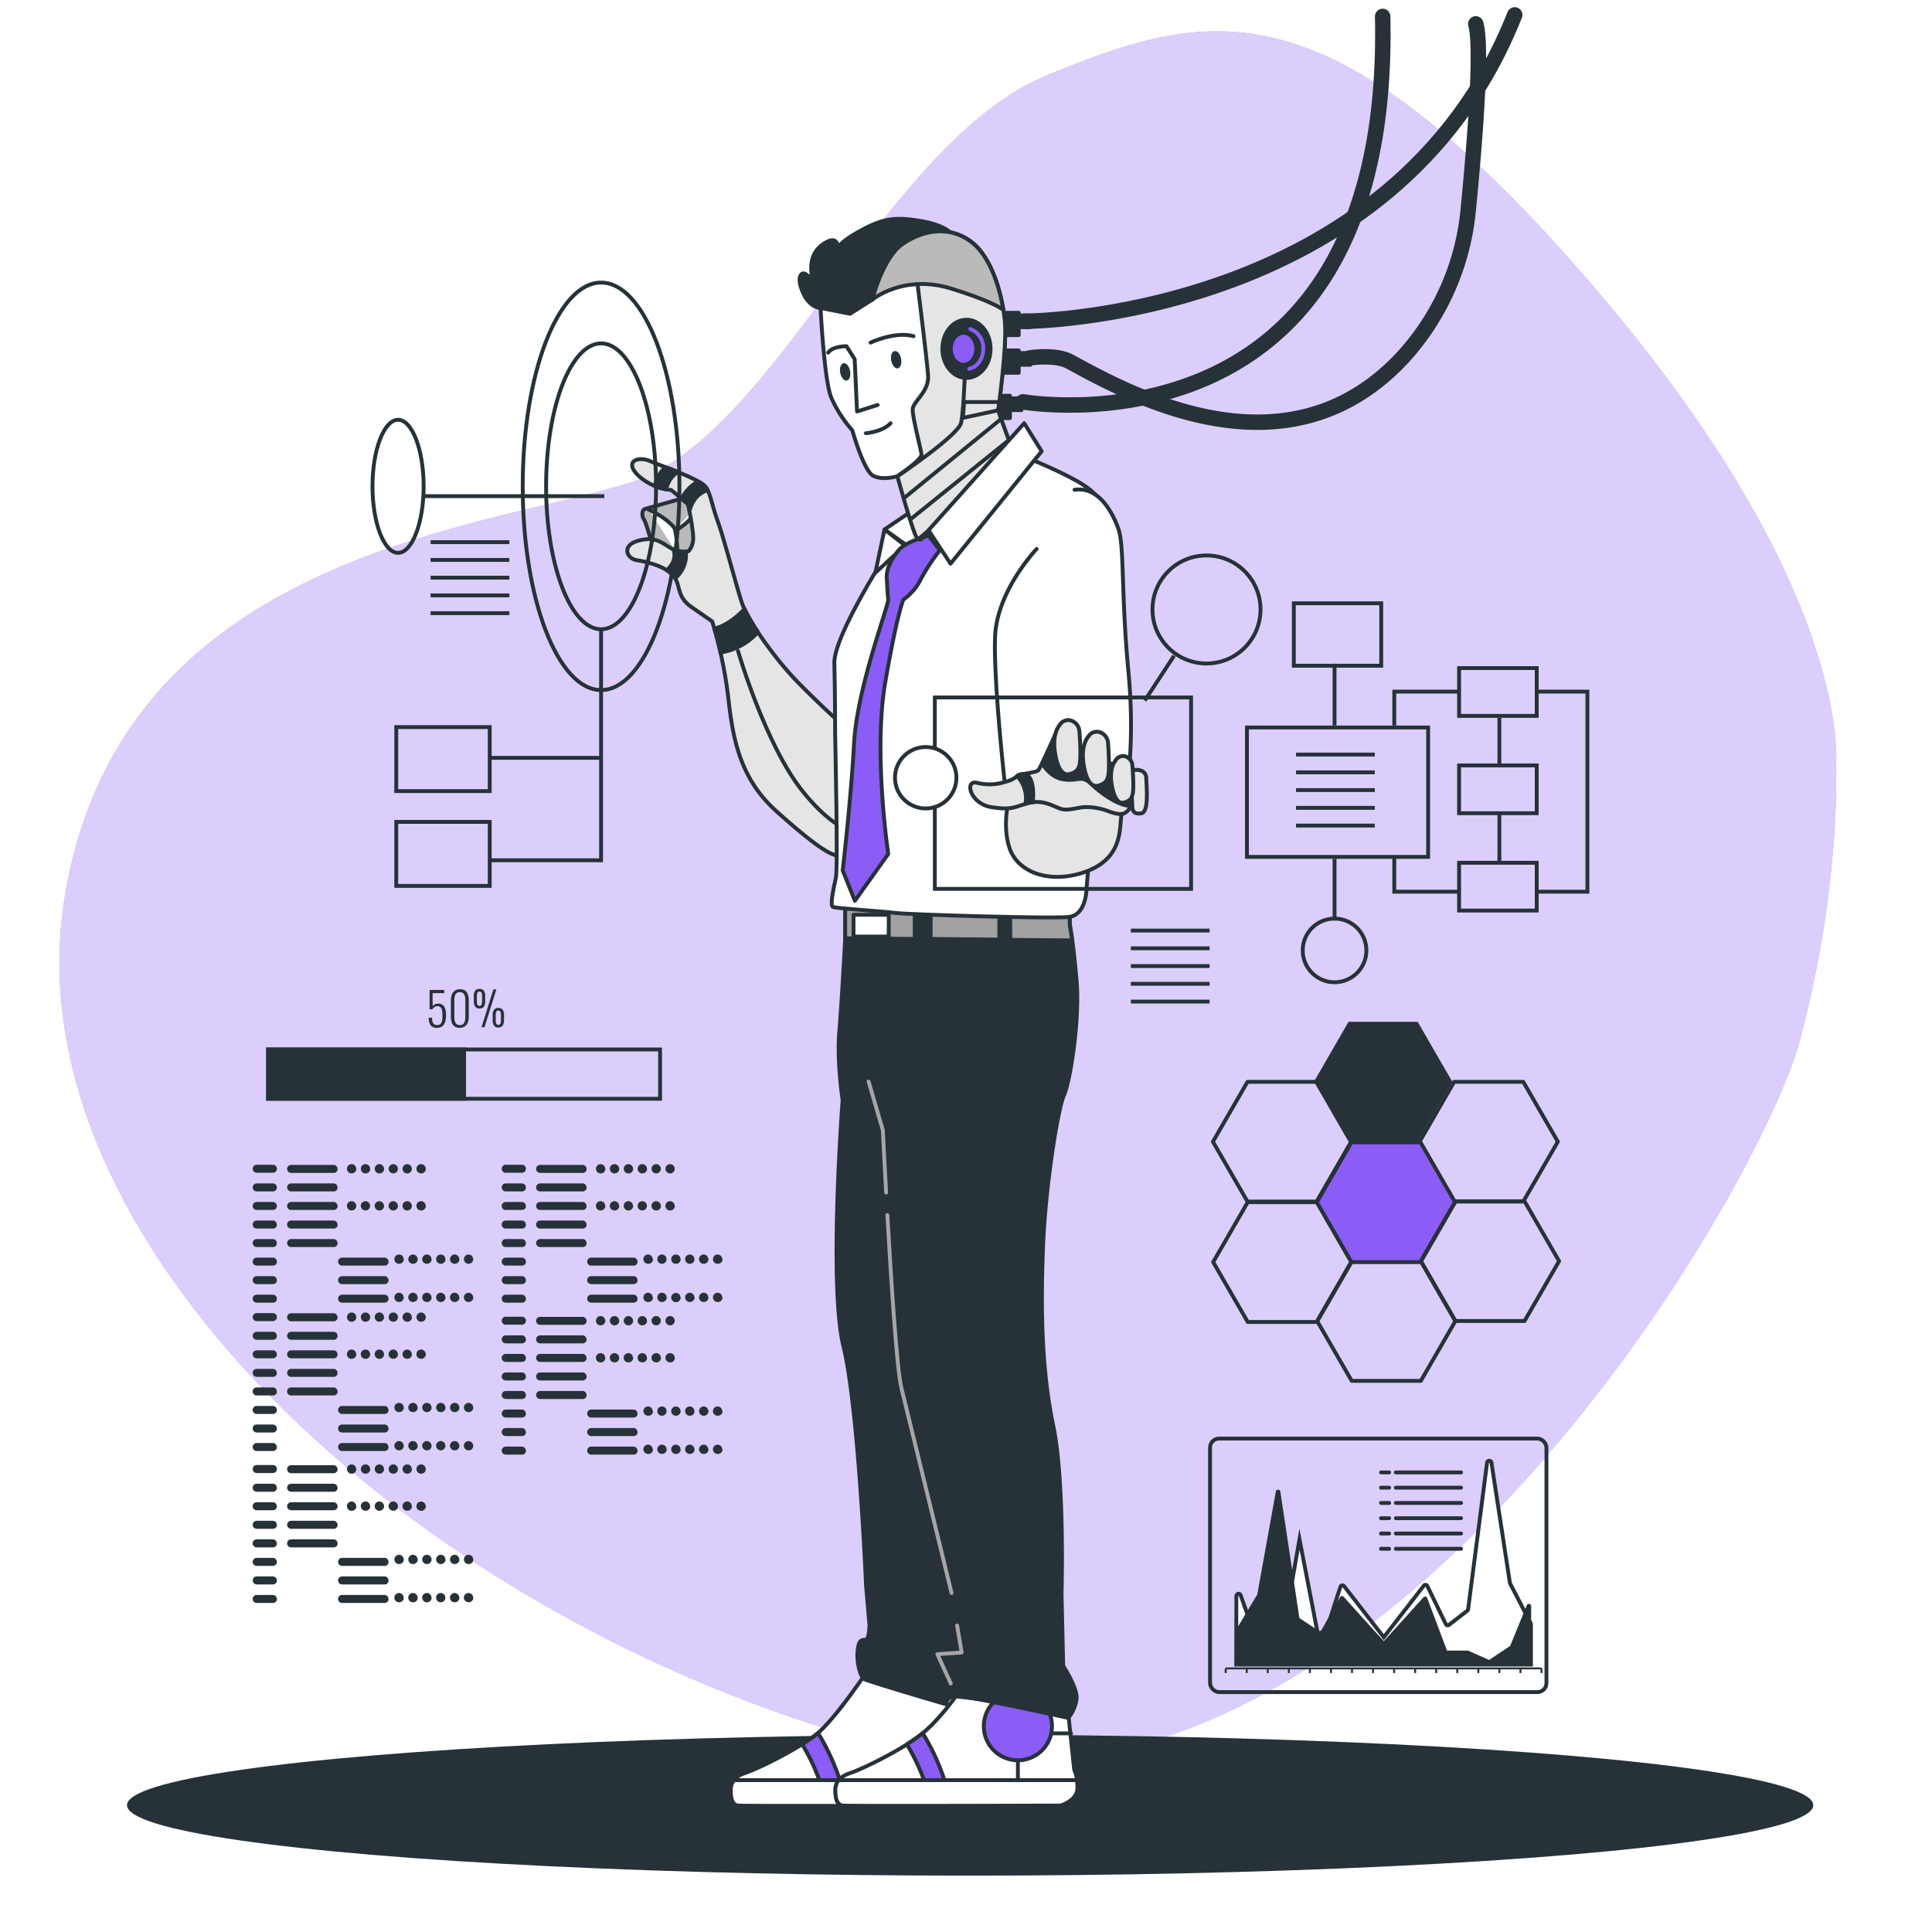 <svg class="animated" id="freepik_stories-cyborg" xmlns="http://www.w3.org/2000/svg" viewBox="0 0 500 500" version="1.1" xmlns:xlink="http://www.w3.org/1999/xlink" xmlns:svgjs="http://svgjs.com/svgjs"><style>svg#freepik_stories-cyborg:not(.animated) .animable {opacity: 0;}svg#freepik_stories-cyborg.animated #freepik--Character--inject-2 {animation: 3s Infinite  linear floating;animation-delay: 0s;}            @keyframes floating {                0% {                    opacity: 1;                    transform: translateY(0px);                }                50% {                    transform: translateY(-10px);                }                100% {                    opacity: 1;                    transform: translateY(0px);                }            }        </style><g id="freepik--background-simple--inject-2" style="transform-origin: 245.308px 232.209px 0px;" class="animable"><path d="M475.12,199s5.76-45.16-62.86-125S313,2.29,271.05,19.46,200.77,112.4,163.84,124.65,30.91,142.52,16.64,232.88,111.26,422,232.58,452.7,455.2,309.2,465.87,269,475.12,199,475.12,199Z" style="fill: #8B5CF6; transform-origin: 245.308px 232.209px 0px;" id="elsypczq1cgd" class="animable"></path><g id="el8xbagxbfc3"><path d="M475.12,199s5.76-45.16-62.86-125S313,2.29,271.05,19.46,200.77,112.4,163.84,124.65,30.91,142.52,16.64,232.88,111.26,422,232.58,452.7,455.2,309.2,465.87,269,475.12,199,475.12,199Z" style="fill: rgb(255, 255, 255); opacity: 0.7; transform-origin: 245.308px 232.209px 0px;" class="animable" id="elbjxc1vm8k"></path></g></g><g id="freepik--Floor--inject-2" style="transform-origin: 251.07px 467.18px 0px;" class="animable"><ellipse cx="251.07" cy="467.18" rx="218.2" ry="18.23" style="fill: rgb(38, 50, 56); transform-origin: 251.07px 467.18px 0px;" id="elqo292k96b4n" class="animable"></ellipse></g><g id="freepik--Character--inject-2" style="transform-origin: 277.166px 235.634px 0px;" class="animable animator-active"><path d="M265.12,83.15S360.73,83,392,3.86" style="fill: none; stroke: rgb(38, 50, 56); stroke-linecap: round; stroke-linejoin: round; stroke-width: 4px; transform-origin: 328.56px 43.505px 0px;" id="elibsm76oo7t9" class="animable"></path><path d="M266.57,92.62s6.55-1.06,10.34,1c16.08,8.77,56.73,31.16,86.56-1.6A65.77,65.77,0,0,0,380,54.1c1.55-15.83,3.71-41.7,1.93-47.91" style="fill: none; stroke: rgb(38, 50, 56); stroke-linecap: round; stroke-linejoin: round; stroke-width: 4px; transform-origin: 324.585px 57.727px 0px;" id="el4a79805wpj8" class="animable"></path><path d="M264.74,104s95.69,16.67,93.09-99.75" style="fill: none; stroke: rgb(38, 50, 56); stroke-linecap: round; stroke-linejoin: round; stroke-width: 4px; transform-origin: 311.311px 54.538px 0px;" id="elb06jijb24xu" class="animable"></path><g id="eltweboq1jyw"><rect x="258.78" y="80.95" width="4.87" height="5.79" style="fill: rgb(38, 50, 56); stroke: rgb(38, 50, 56); stroke-linecap: round; stroke-linejoin: round; transform-origin: 261.215px 83.845px 0px; transform: rotate(-7.82deg);" class="animable" id="elslp2jcu005"></rect></g><g id="el3t3l6pc1xux"><rect x="263.6" y="81.63" width="3.04" height="3.04" style="fill: rgb(38, 50, 56); stroke: rgb(38, 50, 56); stroke-linecap: round; stroke-linejoin: round; transform-origin: 265.12px 83.15px 0px; transform: rotate(-7.82deg);" class="animable" id="elmp1atgzb6e"></rect></g><g id="elpyn7quys6tk"><rect x="258.78" y="90.69" width="4.87" height="5.79" style="fill: rgb(38, 50, 56); stroke: rgb(38, 50, 56); stroke-linecap: round; stroke-linejoin: round; transform-origin: 261.215px 93.585px 0px; transform: rotate(-7.82deg);" class="animable" id="elty2tmhagf6l"></rect></g><g id="elkgt74mglg2"><rect x="263.6" y="91.37" width="3.04" height="3.04" style="fill: rgb(38, 50, 56); stroke: rgb(38, 50, 56); stroke-linecap: round; stroke-linejoin: round; transform-origin: 265.12px 92.89px 0px; transform: rotate(-7.81deg);" class="animable" id="eld6udg79ns5e"></rect></g><g id="el3gpoixmj352"><rect x="256.5" y="102.42" width="4.87" height="5.79" style="fill: rgb(38, 50, 56); stroke: rgb(38, 50, 56); stroke-linecap: round; stroke-linejoin: round; transform-origin: 258.935px 105.315px 0px; transform: rotate(-7.82deg);" class="animable" id="elfy082fnjlhg"></rect></g><g id="elyunxm2afldd"><rect x="261.32" y="103.1" width="3.04" height="3.04" style="fill: rgb(38, 50, 56); stroke: rgb(38, 50, 56); stroke-linecap: round; stroke-linejoin: round; transform-origin: 262.84px 104.62px 0px; transform: rotate(-7.81deg);" class="animable" id="elvlnpe8qni2a"></rect></g><path d="M176.4,129.05s-9.19,2.57-9.62,2.72-.88,1.45-.15,2.61,2.18,6.83,2.18,6.83a19.08,19.08,0,0,0,4.79,2.47c1.89.43,6.24.87,7.12-1.6s.72-9-.88-10.75S177.61,128.21,176.4,129.05Z" style="fill: rgb(186, 186, 186); stroke: rgb(38, 50, 56); stroke-linecap: round; stroke-linejoin: round; transform-origin: 173.747px 136.405px 0px;" id="elndxxubn5npa" class="animable"></path><path d="M167.94,131.91a23.66,23.66,0,0,1,4.79,2.91c1.6,1.45,1.89,1.74,2,2.47a31.17,31.17,0,0,1,.58,6.09" style="fill: rgb(255, 255, 255); stroke: rgb(38, 50, 56); stroke-linecap: round; stroke-linejoin: round; transform-origin: 171.625px 137.645px 0px;" id="el3awcmn23xpm" class="animable"></path><path d="M174.76,137.29s5.08-2.47,5.08-6" style="fill: rgb(255, 255, 255); stroke: rgb(38, 50, 56); stroke-linecap: round; stroke-linejoin: round; transform-origin: 177.3px 134.29px 0px;" id="elp0yetunx6e" class="animable"></path><path d="M218.76,188.25s-5.66-4.93-12.2-11.61S193.35,160.08,192,156s-4.65-16.7-6.24-21.06-1.89-7.4-3.2-9-7.55-3.92-8.13-4.21-3.63-1.31-6.39-2.47-6.53,0-3.05,3.63a14.49,14.49,0,0,0,8.72,3.92l4.35,3.63s1.6,7.55,1.31,9.44a5.17,5.17,0,0,1-1.16,2.76,6.49,6.49,0,0,1-4.5-.73c-2.33-1.3-3.93-3.19-8.43-2s-3.19,4.65-.43,5.08,7.4,1.6,9.44,4.07.58,5.23,4.79,8.13,5.23,3.63,5.23,3.63A111.86,111.86,0,0,1,188.41,180c1.16,10.16,2.62,21.05,12.49,29.91s14.37,11.76,16.26,11.47,3.34-1,3.34-4.64S218.76,188.25,218.76,188.25Z" style="fill: rgb(229, 229, 229); stroke: rgb(38, 50, 56); stroke-linecap: round; stroke-linejoin: round; transform-origin: 191.416px 170.113px 0px;" id="elp9jj21pu6mj" class="animable"></path><path d="M191,168.47s7,24.15,16.71,36.3c6.32,7.9,10.78,9.57,10.78,9.57" style="fill: none; stroke: rgb(38, 50, 56); stroke-linecap: round; stroke-linejoin: round; transform-origin: 204.745px 191.405px 0px;" id="elvjairoyb87o" class="animable"></path><path d="M184.9,162.68c.41,1.42,1,3.58,1.59,6.2a16.65,16.65,0,0,0,9.67-5.27,51.44,51.44,0,0,1-3.46-6C189.36,161.07,186.63,162.27,184.9,162.68Z" style="fill: rgb(38, 50, 56); stroke: rgb(38, 50, 56); stroke-linecap: round; stroke-linejoin: round; transform-origin: 190.53px 163.245px 0px;" id="elx3bkuq3rd5s" class="animable"></path><path d="M172.42,126.65a6.93,6.93,0,0,1,3-4.5c-.49-.2-.84-.34-1-.4-.28-.14-1.12-.44-2.21-.85a9.39,9.39,0,0,0-2.75,4.92A16.79,16.79,0,0,0,172.42,126.65Z" style="fill: rgb(38, 50, 56); stroke: rgb(38, 50, 56); stroke-linecap: round; stroke-linejoin: round; transform-origin: 172.44px 123.775px 0px;" id="eloe383znbxxr" class="animable"></path><path d="M174.26,142.17c.4,1,.81,3.06-1.68,5.39a7.53,7.53,0,0,1,1.75,1.49,4.47,4.47,0,0,1,.41.59,7.87,7.87,0,0,0,2.76-6.87A6.69,6.69,0,0,1,174.26,142.17Z" style="fill: rgb(38, 50, 56); stroke: rgb(38, 50, 56); stroke-linecap: round; stroke-linejoin: round; transform-origin: 175.063px 145.905px 0px;" id="elbcty3vqq8hh" class="animable"></path><path d="M182.6,126a7,7,0,0,0-1.9-1.38,10,10,0,0,0-4.3,4.47l1.7,1.41.27,1.32.17.05c.05-.19,1-4,4.61-5A4.33,4.33,0,0,0,182.6,126Z" style="fill: rgb(38, 50, 56); stroke: rgb(38, 50, 56); stroke-linecap: round; stroke-linejoin: round; transform-origin: 179.775px 128.245px 0px;" id="elheewb38lo9n" class="animable"></path><circle cx="236.34" cy="446.74" r="8.83" style="fill: rgb(255, 255, 255); stroke: rgb(38, 50, 56); stroke-linecap: round; stroke-linejoin: round; transform-origin: 236.34px 446.74px 0px;" id="elon1ncquje6" class="animable"></circle><path d="M223.82,433.4s-8,11.91-12.73,15.6-14.57,8.62-18.27,9.86-3.69,3.49-3.69,4.72.2,3.49,1.84,3.69,56.45,0,56.45,0,4.31-1.23,4.31-4.51a10.34,10.34,0,0,0-.82-4.73l-.2-19.09Z" style="fill: rgb(255, 255, 255); stroke: rgb(38, 50, 56); stroke-linecap: round; stroke-linejoin: round; transform-origin: 220.44px 450.379px 0px;" id="elinwh79ky4s" class="animable"></path><line x1="250.09" y1="448.59" x2="245.16" y2="448.59" style="fill: none; stroke: rgb(38, 50, 56); stroke-linecap: round; stroke-linejoin: round; transform-origin: 247.625px 448.59px 0px;" id="el5w7sezw1gf" class="animable"></line><line x1="236.34" y1="455.57" x2="236.34" y2="460.7" style="fill: rgb(255, 255, 255); stroke: rgb(38, 50, 56); stroke-linecap: round; stroke-linejoin: round; transform-origin: 236.34px 458.135px 0px;" id="el32edewvfobd" class="animable"></line><path d="M214,467.36h5.08a56.87,56.87,0,0,0-7.37-18.84l-.6.49a39.61,39.61,0,0,1-3.5,2.41A52.84,52.84,0,0,1,214,467.36Z" style="fill: #8B5CF6; stroke: rgb(38, 50, 56); stroke-linecap: round; stroke-linejoin: round; transform-origin: 213.345px 457.94px 0px;" id="elrwod1qajm5" class="animable"></path><path d="M251.73,462.76a17.21,17.21,0,0,0-.12-2.06H189.92a4.42,4.42,0,0,0-.79,2.88c0,1.23.2,3.49,1.84,3.69s56.45,0,56.45,0S251.73,466,251.73,462.76Z" style="fill: rgb(255, 255, 255); stroke: rgb(38, 50, 56); stroke-linecap: round; stroke-linejoin: round; transform-origin: 220.424px 464.029px 0px;" id="el1pc0rikhjfp" class="animable"></path><path d="M247.36,439s-4.45,6.36-9.18,10.05-14.57,8.62-18.26,9.86-3.7,3.49-3.7,4.72.21,3.49,1.85,3.69,56.45,0,56.45,0,4.31-1.23,4.31-4.51A10.34,10.34,0,0,0,278,458l-1.65-15.6Z" style="fill: rgb(255, 255, 255); stroke: rgb(38, 50, 56); stroke-linecap: round; stroke-linejoin: round; transform-origin: 247.537px 453.204px 0px;" id="elxgh1bu26hzk" class="animable"></path><circle cx="263.43" cy="446.74" r="8.83" style="fill: #8B5CF6; stroke: rgb(38, 50, 56); stroke-linecap: round; stroke-linejoin: round; transform-origin: 263.43px 446.74px 0px;" id="elff3r65qftn" class="animable"></circle><line x1="277.18" y1="448.59" x2="272.26" y2="448.59" style="fill: none; stroke: rgb(38, 50, 56); stroke-linecap: round; stroke-linejoin: round; transform-origin: 274.72px 448.59px 0px;" id="elp2acmq5gu1p" class="animable"></line><line x1="263.43" y1="455.57" x2="263.43" y2="460.7" style="fill: rgb(255, 255, 255); stroke: rgb(38, 50, 56); stroke-linecap: round; stroke-linejoin: round; transform-origin: 263.43px 458.135px 0px;" id="el4tr0qtdh8hv" class="animable"></line><path d="M241.08,467.36h5.08a57.31,57.31,0,0,0-7.37-18.84l-.61.49a39.35,39.35,0,0,1-3.49,2.41A53.1,53.1,0,0,1,241.08,467.36Z" style="fill: #8B5CF6; stroke: rgb(38, 50, 56); stroke-linecap: round; stroke-linejoin: round; transform-origin: 240.425px 457.94px 0px;" id="ela87w8gqehm9" class="animable"></path><path d="M278.83,462.76a15.19,15.19,0,0,0-.13-2.06H217a4.44,4.44,0,0,0-.8,2.88c0,1.23.21,3.49,1.85,3.69s56.45,0,56.45,0S278.83,466,278.83,462.76Z" style="fill: rgb(255, 255, 255); stroke: rgb(38, 50, 56); stroke-linecap: round; stroke-linejoin: round; transform-origin: 247.509px 464.029px 0px;" id="elqjazfdby51" class="animable"></path><path d="M218.72,234.14v9.11s-.87,16.06-1.52,23.87.87,17.57.87,17.57-3.69,47.95.22,63.79,5.85,62,5.85,62l.87,10s0,3.9-1.08,3.9-1.74.22-2,3,.66,6.51,1.74,7.16S245,441.12,245,441.12s-.43-2,2.39-2.17,29.07,5.64,29.07,5.64a9.47,9.47,0,0,0,2.17-5c.22-2.82-3.47-8.46-3.47-8.46l-.43-18.66s.86-29.07-2.17-43.61-3.26-30.37-2.61-46.43,3.91-35.8,5.43-39.05,4.12-19.31,3.25-29.51-1.74-14.53-1.74-14.53,0-.91,0-2.08S218.72,234.14,218.72,234.14Z" style="fill: rgb(38, 50, 56); stroke: rgb(38, 50, 56); stroke-linecap: round; stroke-linejoin: round; transform-origin: 247.649px 339.365px 0px;" id="elgbw762aez37" class="animable"></path><path d="M236.73,234.8c-10-.39-18-.66-18-.66v8.69l18,.17Z" style="fill: rgb(161, 161, 161); stroke: rgb(38, 50, 56); stroke-linecap: round; stroke-linejoin: round; transform-origin: 227.73px 238.57px 0px;" id="elm9x6qsjma6" class="animable"></path><path d="M261.46,243.23l16,.15c-.37-2.76-.63-4-.63-4s0-.91,0-2.08c0-.4-6.63-.88-15.4-1.35Z" style="fill: rgb(161, 161, 161); stroke: rgb(38, 50, 56); stroke-linecap: round; stroke-linejoin: round; transform-origin: 269.445px 239.665px 0px;" id="els4rltmri0o7" class="animable"></path><path d="M240.85,243l17.79.16v-7.43c-5.64-.28-11.91-.56-17.79-.8Z" style="fill: rgb(161, 161, 161); stroke: rgb(38, 50, 56); stroke-linecap: round; stroke-linejoin: round; transform-origin: 249.745px 239.045px 0px;" id="elwk8zqn1pai" class="animable"></path><rect x="220.89" y="236.74" width="9.11" height="5.64" style="fill: rgb(255, 255, 255); stroke: rgb(38, 50, 56); stroke-linecap: round; stroke-linejoin: round; transform-origin: 225.445px 239.56px 0px;" id="ela3cy8ztz499" class="animable"></rect><polyline points="247.7 420.68 248.88 427.67 242.59 428.1 246.06 435.69" style="fill: none; stroke: rgb(166, 166, 166); stroke-linecap: round; stroke-linejoin: round; transform-origin: 245.735px 428.185px 0px;" id="elakrwohmjo6t" class="animable"></polyline><path d="M229.65,314.45c1,17.48,2.45,39.79,3.61,44.66,2,8.24,13,53.15,13,53.15" style="fill: none; stroke: rgb(166, 166, 166); stroke-linecap: round; stroke-linejoin: round; transform-origin: 237.955px 363.355px 0px;" id="elhskpoz8bqxe" class="animable"></path><path d="M224.8,279.92l3.68,12.58s.33,6.82.85,16.13" style="fill: none; stroke: rgb(166, 166, 166); stroke-linecap: round; stroke-linejoin: round; transform-origin: 227.065px 294.275px 0px;" id="elwgzkemy676" class="animable"></path><path d="M230.47,141.75s-14.74,22.6-14.54,29.87.2,18.28.2,18.28.78,34.79.19,37.34-1.57,7.08-.78,7.47,13.56,1.18,16.31,1.57,41.27,1.58,45,1,4.32-5.7,4.32-7.08,6.48-65.84,6.48-82.35-2.75-19.26-7.07-22.21-14.54-7.07-14.54-7.07Z" style="fill: rgb(255, 255, 255); stroke: rgb(38, 50, 56); stroke-linecap: round; stroke-linejoin: round; transform-origin: 251.447px 178.003px 0px;" id="el7e189bnepwo" class="animable"></path><path d="M268.28,142.08S258,152.82,257.53,164.73,260.29,205,260.29,205s14.52-4.35,20-3.34a45.19,45.19,0,0,1,11,3.92s2.62-12.05.73-31.94-1-32.53-2.61-36.88-5.09-10.9-11.33-10" style="fill: rgb(255, 255, 255); stroke: rgb(38, 50, 56); stroke-linecap: round; stroke-linejoin: round; transform-origin: 275.094px 166.128px 0px;" id="el570p3fkjp6k" class="animable"></path><polygon points="235.31 132.7 228.9 137.03 236.37 142.34 237.6 139.5 235.31 132.7" style="fill: rgb(255, 255, 255); stroke: rgb(38, 50, 56); stroke-linecap: round; stroke-linejoin: round; transform-origin: 233.25px 137.52px 0px;" id="el0qkfg3hl59ze" class="animable"></polygon><polygon points="228.9 137.03 226.54 148.24 234.21 141.16 228.9 137.03" style="fill: rgb(255, 255, 255); stroke: rgb(38, 50, 56); stroke-linecap: round; stroke-linejoin: round; transform-origin: 230.375px 142.635px 0px;" id="el95xlnm5hmvk" class="animable"></polygon><path d="M240.3,138.61s-5.9,1.57-7.67,3.73-3.34,4.72-3.14,7.47.2,3.93.39,5.3-8.06,22.8-8.84,37.15-2.95,33-2.95,33l3.15,7.86L229.88,221s-3.93-26.13-.78-44.41,4.71-21.43,4.71-21.43a14.26,14.26,0,0,0,4.52-5.3,50.8,50.8,0,0,1,4.92-7.47Z" style="fill: #8B5CF6; stroke: rgb(38, 50, 56); stroke-linecap: round; stroke-linejoin: round; transform-origin: 230.67px 185.865px 0px;" id="el6o2i2n5pizx" class="animable"></path><path d="M212.36,79.69s-2.74.15-4.57-4-.3-5.48.77-4.72,1.82,1.37,1.82,1.37-2-5.78,2.44-9,4,1.22,4,1.22-.46-1.37,5.63-4.72,9.13-3.81,16.14-2.59,8.37,4,8.37,4-7-1.67-10.66,3.2-4.72,8.37-6.54,11A16.16,16.16,0,0,1,221,81.82C216.93,83,212.36,79.69,212.36,79.69Z" style="fill: rgb(38, 50, 56); stroke: rgb(38, 50, 56); stroke-linecap: round; stroke-linejoin: round; transform-origin: 226.949px 69.354px 0px;" id="eln21rrnr5kuc" class="animable"></path><path d="M212.36,79.69s.91,18.58,2.74,23.14a32.34,32.34,0,0,0,5.48,8.53s2.9,10.35,5.33,11.72,6.4.15,6.4.15,4.87,16.29,5.78,16.45,23.9-23.3,23.9-23.3-3.65-9.74-3.65-10.2,2.43-17.05,1.67-23.6-3.35-16.29-9-20.24-12.18-2.74-17.35.76-7.92,14.46-7.92,14.46L220,81.21Z" style="fill: rgb(255, 255, 255); stroke: rgb(38, 50, 56); stroke-linecap: round; stroke-linejoin: round; transform-origin: 237.175px 99.779px 0px;" id="el4bo3b7ownqb" class="animable"></path><path d="M260,82.58c-.76-6.54-3.35-16.29-9-20.24s-12.18-2.74-17.35.76-7.92,14.46-7.92,14.46,2.13-3.5,11.72-4.11c0,0,2.44,19.49,2.74,23.75s-4,6.7-4,8.83,2.14,10.2,2.29,11.57-6.24,5.63-6.24,5.63,4.37,16.12,5.29,16.27S262,116.38,262,116.38s-3.65-9.74-3.65-10.2S260.77,89.13,260,82.58Z" style="fill: rgb(229, 229, 229); stroke: rgb(38, 50, 56); stroke-linecap: round; stroke-linejoin: round; transform-origin: 243.865px 99.689px 0px;" id="eloci60ok8h2" class="animable"></path><path d="M251,62.34c-5.63-4-12.18-2.74-17.35.76s-7.92,14.46-7.92,14.46,8.07-6.7,20.4-2.89c9.13,2.82,12.42,4.72,13.51,5.51C258.61,73.85,256,65.83,251,62.34Z" style="fill: rgb(186, 186, 186); stroke: rgb(38, 50, 56); stroke-linecap: round; stroke-linejoin: round; transform-origin: 242.685px 70.019px 0px;" id="eldsvf0hf8s5i" class="animable"></path><path d="M232.31,123.23s15.83-10.65,16.44-13.85.91-11.57.91-11.57" style="fill: none; stroke: rgb(38, 50, 56); stroke-linecap: round; stroke-linejoin: round; transform-origin: 240.985px 110.52px 0px;" id="elodajwhajtu" class="animable"></path><line x1="261.39" y1="113.65" x2="235.8" y2="134.27" style="fill: none; stroke: rgb(38, 50, 56); stroke-linecap: round; stroke-linejoin: round; transform-origin: 248.595px 123.96px 0px;" id="eltjk3migbkjf" class="animable"></line><line x1="233.88" y1="128.97" x2="259.15" y2="108.37" style="fill: none; stroke: rgb(38, 50, 56); stroke-linecap: round; stroke-linejoin: round; transform-origin: 246.515px 118.67px 0px;" id="elytxggzwraki" class="animable"></line><polygon points="249.2 108.16 258.34 106.18 258.64 104.05 249.51 104.05 249.2 108.16" style="fill: none; stroke: rgb(38, 50, 56); stroke-linecap: round; stroke-linejoin: round; transform-origin: 253.92px 106.105px 0px;" id="el6xgno3qiz3v" class="animable"></polygon><path d="M256.36,90.27c0,4.16-2.79,7.54-6.24,7.54s-6.24-3.38-6.24-7.54,2.79-7.53,6.24-7.53S256.36,86.11,256.36,90.27Z" style="fill: rgb(38, 50, 56); stroke: rgb(38, 50, 56); stroke-linecap: round; stroke-linejoin: round; transform-origin: 250.12px 90.275px 0px;" id="el0ci183uez0eg" class="animable"></path><path d="M252.65,90.27c0,2.29-1.47,4.14-3.29,4.14s-3.29-1.85-3.29-4.14,1.47-4.14,3.29-4.14S252.65,88,252.65,90.27Z" style="fill: #8B5CF6; stroke: rgb(38, 50, 56); stroke-linecap: round; stroke-linejoin: round; transform-origin: 249.36px 90.27px 0px;" id="elomh49de3tfa" class="animable"></path><path d="M251.12,85.16a5.15,5.15,0,0,1,3.34,5.11c0,2.61-1.57,4.77-3.63,5.18" style="fill: none; stroke: #8B5CF6; stroke-linecap: round; stroke-linejoin: round; transform-origin: 252.649px 90.305px 0px;" id="elevbthu3z9y7" class="animable"></path><path d="M227.13,104.81l-5.33,1.68-.61-13.55-2.13-3.35s-3.65,0-4.72,1.67" style="fill: none; stroke: rgb(38, 50, 56); stroke-linecap: round; stroke-linejoin: round; transform-origin: 220.735px 98.04px 0px;" id="elckls54u4r3p" class="animable"></path><path d="M224.08,112.12s4.27-.31,6.4-2.59" style="fill: none; stroke: rgb(38, 50, 56); stroke-linecap: round; stroke-linejoin: round; transform-origin: 227.28px 110.825px 0px;" id="elxf1mms0s4i" class="animable"></path><path d="M233.2,92.85c.23,1.24-.15,2.35-.85,2.48s-1.46-.76-1.7-2,.15-2.35.85-2.48S233,91.61,233.2,92.85Z" style="fill: rgb(38, 50, 56); transform-origin: 231.923px 93.09px 0px;" id="elcxxvx32rfrm" class="animable"></path><path d="M220,96c.23,1.24-.15,2.36-.85,2.49s-1.46-.76-1.7-2,.15-2.35.85-2.49S219.79,94.81,220,96Z" style="fill: rgb(38, 50, 56); transform-origin: 218.723px 96.244px 0px;" id="el35l6j0pil9o" class="animable"></path><path d="M225.3,88.67s6.24-3,11.12-1.67" style="fill: none; stroke: rgb(38, 50, 56); stroke-linecap: round; stroke-linejoin: round; transform-origin: 230.86px 87.665px 0px;" id="eljjej87oshrq" class="animable"></path><polygon points="265.06 109.52 240.3 137.23 246 145.88 269.58 116.79 265.06 109.52" style="fill: rgb(255, 255, 255); stroke: rgb(38, 50, 56); stroke-linecap: round; stroke-linejoin: round; transform-origin: 254.94px 127.7px 0px;" id="elw8r22jim8bd" class="animable"></polygon><path d="M261.31,206.12s-2.18,7.26,0,13.5,10.45,9.15,19.31,6.1,9.15-9.44,9.44-13.36,1.31-3,.87-4.71S273.94,198.13,261.31,206.12Z" style="fill: rgb(229, 229, 229); stroke: rgb(38, 50, 56); stroke-linecap: round; stroke-linejoin: round; transform-origin: 275.69px 214.762px 0px;" id="el5m0ano0sm4v" class="animable"></path><path d="M273.54,189.13s-4.23,9.61-4.85,10.23-4.67.88-5.47,1.5a6.63,6.63,0,0,1-2.82,1.41,13.29,13.29,0,0,1-7.41.35c-3.52-1-2,5.38,3.53,6.26s6-.09,9.7-1.06,6.44.89,8.29,1.5,4.23-.35,6.17-.44A16.11,16.11,0,0,1,287,210c2.55.88,3.79,1,4.93-.27a6,6,0,0,0,1.59-5.29c-.35-2.47-4.32-5.91-8.2-8.2s-9.52-5.11-9.52-5.11Z" style="fill: rgb(229, 229, 229); stroke: rgb(38, 50, 56); stroke-linecap: round; stroke-linejoin: round; transform-origin: 272.362px 199.901px 0px;" id="el69rwtryuzy6" class="animable"></path><path d="M263.22,200.86a8.37,8.37,0,0,1,2.21,7l1.85-.26s.79-5.91-1.76-7.23C265.52,200.33,263.84,200.15,263.22,200.86Z" style="fill: rgb(38, 50, 56); stroke: rgb(38, 50, 56); stroke-linecap: round; stroke-linejoin: round; transform-origin: 265.308px 204.09px 0px;" id="elw5ysdezzd" class="animable"></path><path d="M293.47,204.47c-.35-2.47-4.32-5.91-8.2-8.2s-9.52-5.11-9.52-5.11l-2.21-2s-2.39,5.43-3.84,8.39c.74,1.23,2.55,3.67,5.43,4.13,3.88.62,4.76-1.23,7.23,1.15s6.7,5.46,9.88,5.73l.55,0A6.06,6.06,0,0,0,293.47,204.47Z" style="fill: rgb(38, 50, 56); stroke: rgb(38, 50, 56); stroke-linecap: round; stroke-linejoin: round; transform-origin: 281.636px 198.86px 0px;" id="elqvtq70wcqci" class="animable"></path><path d="M279.34,189.25a3.08,3.08,0,0,0-2.38-2.83,2.57,2.57,0,0,0-2.66,1.12c-2.16,2.76-1.38,6.88-1,8.65s1.37,4.72,3.54,4.13,2.75-1.57,2.75-5.11C279.61,193,279.46,190.72,279.34,189.25Z" style="fill: rgb(229, 229, 229); stroke: rgb(38, 50, 56); stroke-linecap: round; stroke-linejoin: round; transform-origin: 276.219px 193.383px 0px;" id="elmdritlv88g9" class="animable"></path><path d="M286.75,192.25a3.09,3.09,0,0,0-2.38-2.83,2.57,2.57,0,0,0-2.66,1.12c-2.16,2.75-1.38,6.88-1,8.65s1.37,4.72,3.53,4.13,2.75-1.58,2.75-5.11C287,196,286.87,193.72,286.75,192.25Z" style="fill: rgb(229, 229, 229); stroke: rgb(38, 50, 56); stroke-linecap: round; stroke-linejoin: round; transform-origin: 283.623px 196.383px 0px;" id="elczbs5mvnzy6" class="animable"></path><path d="M293.65,199.27s2.91-.44,3,2.12.7,8.73-1.24,9.08-2.38-.62-2.38-1.94a22.68,22.68,0,0,0-.18-2.65l-.08-6.43Z" style="fill: rgb(229, 229, 229); stroke: rgb(38, 50, 56); stroke-linecap: round; stroke-linejoin: round; transform-origin: 294.791px 204.892px 0px;" id="elog44ss052tk" class="animable"></path><path d="M293.07,198.13a2.66,2.66,0,0,0-2-2.43,2.21,2.21,0,0,0-2.29,1c-1.86,2.37-1.19,5.92-.85,7.44s1.18,4.06,3,3.55,2.37-1.35,2.37-4.4C293.3,201.39,293.17,199.4,293.07,198.13Z" style="fill: rgb(229, 229, 229); stroke: rgb(38, 50, 56); stroke-linecap: round; stroke-linejoin: round; transform-origin: 290.414px 201.709px 0px;" id="elkrrb2wnfe2m" class="animable"></path></g><g id="freepik--chart-3--inject-2" style="transform-origin: 356.69px 405.105px 0px;" class="animable"><rect x="313.16" y="372.3" width="87.06" height="65.61" rx="2.33" style="fill: none; stroke: rgb(38, 50, 56); stroke-linecap: round; stroke-linejoin: round; transform-origin: 356.69px 405.105px 0px;" id="elfxkw9vtr6z" class="animable"></rect><line x1="317.2" y1="431.78" x2="398.94" y2="431.78" style="fill: none; stroke: rgb(38, 50, 56); stroke-miterlimit: 10; stroke-width: 0.5px; transform-origin: 358.07px 431.78px 0px;" id="elfq31wwd92wa" class="animable"></line><line x1="317.2" y1="431.78" x2="317.2" y2="432.98" style="fill: none; stroke: rgb(38, 50, 56); stroke-miterlimit: 10; stroke-width: 0.5px; transform-origin: 317.2px 432.38px 0px;" id="ell24mdlkm6qi" class="animable"></line><line x1="322.65" y1="431.78" x2="322.65" y2="432.98" style="fill: none; stroke: rgb(38, 50, 56); stroke-miterlimit: 10; stroke-width: 0.5px; transform-origin: 322.65px 432.38px 0px;" id="elduo96rzbeh" class="animable"></line><line x1="328.1" y1="431.78" x2="328.1" y2="432.98" style="fill: none; stroke: rgb(38, 50, 56); stroke-miterlimit: 10; stroke-width: 0.5px; transform-origin: 328.1px 432.38px 0px;" id="elsoqotp6baum" class="animable"></line><line x1="333.55" y1="431.78" x2="333.55" y2="432.98" style="fill: none; stroke: rgb(38, 50, 56); stroke-miterlimit: 10; stroke-width: 0.5px; transform-origin: 333.55px 432.38px 0px;" id="elh0shu6wybxi" class="animable"></line><line x1="339" y1="431.78" x2="339" y2="432.98" style="fill: none; stroke: rgb(38, 50, 56); stroke-miterlimit: 10; stroke-width: 0.5px; transform-origin: 339px 432.38px 0px;" id="elhowq3z3sz6" class="animable"></line><line x1="344.45" y1="431.78" x2="344.45" y2="432.98" style="fill: none; stroke: rgb(38, 50, 56); stroke-miterlimit: 10; stroke-width: 0.5px; transform-origin: 344.45px 432.38px 0px;" id="elex9hq5vk68" class="animable"></line><line x1="349.9" y1="431.78" x2="349.9" y2="432.98" style="fill: none; stroke: rgb(38, 50, 56); stroke-miterlimit: 10; stroke-width: 0.5px; transform-origin: 349.9px 432.38px 0px;" id="elkchftks608i" class="animable"></line><line x1="355.35" y1="431.78" x2="355.35" y2="432.98" style="fill: none; stroke: rgb(38, 50, 56); stroke-miterlimit: 10; stroke-width: 0.5px; transform-origin: 355.35px 432.38px 0px;" id="elb47zy93wwcp" class="animable"></line><line x1="360.8" y1="431.78" x2="360.8" y2="432.98" style="fill: none; stroke: rgb(38, 50, 56); stroke-miterlimit: 10; stroke-width: 0.5px; transform-origin: 360.8px 432.38px 0px;" id="elm4k5tpwurc" class="animable"></line><line x1="366.24" y1="431.78" x2="366.24" y2="432.98" style="fill: none; stroke: rgb(38, 50, 56); stroke-miterlimit: 10; stroke-width: 0.5px; transform-origin: 366.24px 432.38px 0px;" id="elntr41t7efhd" class="animable"></line><line x1="371.69" y1="431.78" x2="371.69" y2="432.98" style="fill: none; stroke: rgb(38, 50, 56); stroke-miterlimit: 10; stroke-width: 0.5px; transform-origin: 371.69px 432.38px 0px;" id="elvoojkvrkvyg" class="animable"></line><line x1="377.14" y1="431.78" x2="377.14" y2="432.98" style="fill: none; stroke: rgb(38, 50, 56); stroke-miterlimit: 10; stroke-width: 0.5px; transform-origin: 377.14px 432.38px 0px;" id="elgv02kbhfulj" class="animable"></line><line x1="382.59" y1="431.78" x2="382.59" y2="432.98" style="fill: none; stroke: rgb(38, 50, 56); stroke-miterlimit: 10; stroke-width: 0.5px; transform-origin: 382.59px 432.38px 0px;" id="eliw4bjvwcyqp" class="animable"></line><line x1="388.04" y1="431.78" x2="388.04" y2="432.98" style="fill: none; stroke: rgb(38, 50, 56); stroke-miterlimit: 10; stroke-width: 0.5px; transform-origin: 388.04px 432.38px 0px;" id="elhau4wg0gg7j" class="animable"></line><line x1="393.49" y1="431.78" x2="393.49" y2="432.98" style="fill: none; stroke: rgb(38, 50, 56); stroke-miterlimit: 10; stroke-width: 0.5px; transform-origin: 393.49px 432.38px 0px;" id="elya1j22epcs" class="animable"></line><line x1="398.94" y1="431.78" x2="398.94" y2="432.98" style="fill: none; stroke: rgb(38, 50, 56); stroke-miterlimit: 10; stroke-width: 0.5px; transform-origin: 398.94px 432.38px 0px;" id="el4r0t58ub8ci" class="animable"></line><path d="M319.93,430.79h76.28V420.25l-5.39-10.44a.62.62,0,0,1-.07-.23L386,378.63a.58.58,0,0,0-1.16,0l-4.88,37.78a.74.74,0,0,1-.26.47l-4.7,3.64a.54.54,0,0,1-.84-.23l-4.74-9.78a.54.54,0,0,0-.95-.12l-4.9,6.32-5.45,7-5.45-7-4.8-6.19a.56.56,0,0,0-1,.22l-5.11,15.81-5.45-28.19-5.44,31-5.45-4.22-4.32-12.25c-.24-.69-1.13-.49-1.13.26Z" style="fill: rgb(255, 255, 255); stroke: rgb(38, 50, 56); stroke-miterlimit: 10; transform-origin: 358.07px 404.42px 0px;" id="elt8sqmm3hsbm" class="animable"></path><path d="M396.21,430.81H319.93v-9.07l5.39-9a.84.84,0,0,0,.08-.2L330.19,386a.59.59,0,0,1,1.16,0l4.89,32.49a.54.54,0,0,0,.25.4L341.2,422a.59.59,0,0,0,.83-.21l4.74-8.4a.59.59,0,0,1,1-.11l4.9,5.44,5.45,6,5.45-6,4.8-5.33a.6.6,0,0,1,1,.19l5.11,13.6h5.45l5.45,2.42,5.44-3.63,4.32-10.53a.59.59,0,0,1,1.13.22Z" style="fill: rgb(38, 50, 56); transform-origin: 358.1px 408.164px 0px;" id="elrvkk2ni4lja" class="animable"></path><line x1="361.24" y1="381.06" x2="378.12" y2="381.06" style="fill: none; stroke: rgb(38, 50, 56); stroke-linecap: round; stroke-linejoin: round; transform-origin: 369.68px 381.06px 0px;" id="eluqizj9i7hdm" class="animable"></line><line x1="361.24" y1="385.01" x2="378.12" y2="385.01" style="fill: none; stroke: rgb(38, 50, 56); stroke-linecap: round; stroke-linejoin: round; transform-origin: 369.68px 385.01px 0px;" id="elpfl0as7nvmp" class="animable"></line><line x1="361.24" y1="388.96" x2="378.12" y2="388.96" style="fill: none; stroke: rgb(38, 50, 56); stroke-linecap: round; stroke-linejoin: round; transform-origin: 369.68px 388.96px 0px;" id="eldje46vskekf" class="animable"></line><line x1="361.24" y1="392.91" x2="378.12" y2="392.91" style="fill: none; stroke: rgb(38, 50, 56); stroke-linecap: round; stroke-linejoin: round; transform-origin: 369.68px 392.91px 0px;" id="el2z8jzhn4a7e" class="animable"></line><line x1="361.24" y1="396.87" x2="378.12" y2="396.87" style="fill: none; stroke: rgb(38, 50, 56); stroke-linecap: round; stroke-linejoin: round; transform-origin: 369.68px 396.87px 0px;" id="elqt9p8gy2grd" class="animable"></line><line x1="361.24" y1="400.82" x2="378.12" y2="400.82" style="fill: none; stroke: rgb(38, 50, 56); stroke-linecap: round; stroke-linejoin: round; transform-origin: 369.68px 400.82px 0px;" id="elznsyu80tzmc" class="animable"></line><line x1="357.4" y1="381.06" x2="359.51" y2="381.06" style="fill: none; stroke: rgb(38, 50, 56); stroke-linecap: round; stroke-linejoin: round; transform-origin: 358.455px 381.06px 0px;" id="eluxwrrohwtz" class="animable"></line><line x1="357.4" y1="385.01" x2="359.51" y2="385.01" style="fill: none; stroke: rgb(38, 50, 56); stroke-linecap: round; stroke-linejoin: round; transform-origin: 358.455px 385.01px 0px;" id="el07ta4gtyp0ml" class="animable"></line><line x1="357.4" y1="388.96" x2="359.51" y2="388.96" style="fill: none; stroke: rgb(38, 50, 56); stroke-linecap: round; stroke-linejoin: round; transform-origin: 358.455px 388.96px 0px;" id="eltfmb0njvawi" class="animable"></line><line x1="357.4" y1="392.91" x2="359.51" y2="392.91" style="fill: none; stroke: rgb(38, 50, 56); stroke-linecap: round; stroke-linejoin: round; transform-origin: 358.455px 392.91px 0px;" id="el73ghpeugk65" class="animable"></line><line x1="357.4" y1="396.87" x2="359.51" y2="396.87" style="fill: none; stroke: rgb(38, 50, 56); stroke-linecap: round; stroke-linejoin: round; transform-origin: 358.455px 396.87px 0px;" id="el2xmb7hsd70o" class="animable"></line><line x1="357.4" y1="400.82" x2="359.51" y2="400.82" style="fill: none; stroke: rgb(38, 50, 56); stroke-linecap: round; stroke-linejoin: round; transform-origin: 358.455px 400.82px 0px;" id="elcku1krlj7pm" class="animable"></line></g><g id="freepik--Graphic--inject-2" style="transform-origin: 358.695px 310.905px 0px;" class="animable"><polygon points="340.8 311.13 322.91 311.13 313.97 326.63 322.91 342.12 340.8 342.12 349.75 326.63 340.8 311.13" style="fill: none; stroke: rgb(38, 50, 56); stroke-linecap: round; stroke-linejoin: round; transform-origin: 331.86px 326.625px 0px;" id="elv25mv9jnmt" class="animable"></polygon><polygon points="340.74 279.98 322.85 279.98 313.9 295.47 322.85 310.96 340.74 310.96 349.68 295.47 340.74 279.98" style="fill: none; stroke: rgb(38, 50, 56); stroke-linecap: round; stroke-linejoin: round; transform-origin: 331.79px 295.47px 0px;" id="elx387bpuxe0n" class="animable"></polygon><polygon points="394.22 279.98 376.33 279.98 367.39 295.47 376.33 310.96 394.22 310.96 403.17 295.47 394.22 279.98" style="fill: none; stroke: rgb(38, 50, 56); stroke-linecap: round; stroke-linejoin: round; transform-origin: 385.28px 295.47px 0px;" id="elpcqvyj6llk" class="animable"></polygon><polygon points="367.71 326.38 349.82 326.38 340.88 341.88 349.82 357.37 367.71 357.37 376.66 341.88 367.71 326.38" style="fill: none; stroke: rgb(38, 50, 56); stroke-linecap: round; stroke-linejoin: round; transform-origin: 358.77px 341.875px 0px;" id="el605a0lkhfls" class="animable"></polygon><polygon points="367.64 295.64 349.75 295.64 340.8 311.13 349.75 326.63 367.64 326.63 376.58 311.13 367.64 295.64" style="fill: #8B5CF6; stroke: rgb(38, 50, 56); stroke-linecap: round; stroke-linejoin: round; transform-origin: 358.69px 311.135px 0px;" id="elcjtbsikftsl" class="animable"></polygon><polygon points="366.89 264.44 349 264.44 340.06 279.93 349 295.43 366.89 295.43 375.84 279.93 366.89 264.44" style="fill: rgb(38, 50, 56); transform-origin: 357.95px 279.935px 0px;" id="el157lfuer0m1" class="animable"></polygon><polygon points="394.55 310.89 376.66 310.89 367.71 326.38 376.66 341.88 394.55 341.88 403.49 326.38 394.55 310.89" style="fill: none; stroke: rgb(38, 50, 56); stroke-linecap: round; stroke-linejoin: round; transform-origin: 385.6px 326.385px 0px;" id="elvpojtppysn" class="animable"></polygon></g><g id="freepik--Data--inject-2" style="transform-origin: 126.195px 358.06px 0px;" class="animable"><path d="M70.63,303.51h-4.2a1,1,0,1,1,0-2.07h4.2a1,1,0,0,1,0,2.07Zm1,3.76a1,1,0,0,0-1-1h-4.2a1,1,0,1,0,0,2.07h4.2A1,1,0,0,0,71.66,307.27Zm0,4.8a1,1,0,0,0-1-1h-4.2a1,1,0,1,0,0,2.07h4.2A1,1,0,0,0,71.66,312.07Zm0,4.8a1,1,0,0,0-1-1h-4.2a1,1,0,1,0,0,2.08h4.2A1,1,0,0,0,71.66,316.87Zm0,4.8a1,1,0,0,0-1-1h-4.2a1,1,0,1,0,0,2.07h4.2A1,1,0,0,0,71.66,321.67Zm0,4.8a1,1,0,0,0-1-1h-4.2a1,1,0,1,0,0,2.07h4.2A1,1,0,0,0,71.66,326.47Zm0,4.79a1,1,0,0,0-1-1h-4.2a1,1,0,1,0,0,2.07h4.2A1,1,0,0,0,71.66,331.26Zm0,4.8a1,1,0,0,0-1-1h-4.2a1,1,0,1,0,0,2.07h4.2A1,1,0,0,0,71.66,336.06Zm15.71-33.58a1,1,0,0,0-1-1h-11a1,1,0,0,0,0,2.07h11A1,1,0,0,0,87.37,302.48Zm0,4.79a1,1,0,0,0-1-1h-11a1,1,0,0,0,0,2.07h11A1,1,0,0,0,87.37,307.27Zm0,4.8a1,1,0,0,0-1-1h-11a1,1,0,0,0,0,2.07h11A1,1,0,0,0,87.37,312.07Zm0,4.8a1,1,0,0,0-1-1h-11a1,1,0,0,0,0,2.08h11A1,1,0,0,0,87.37,316.87Zm0,4.8a1,1,0,0,0-1-1h-11a1,1,0,0,0,0,2.07h11A1,1,0,0,0,87.37,321.67Zm13.19,4.8a1,1,0,0,0-1-1h-11a1,1,0,1,0,0,2.07h11A1,1,0,0,0,100.56,326.47Zm0,4.79a1,1,0,0,0-1-1h-11a1,1,0,1,0,0,2.07h11A1,1,0,0,0,100.56,331.26Zm0,4.8a1,1,0,0,0-1-1h-11a1,1,0,1,0,0,2.07h11A1,1,0,0,0,100.56,336.06Zm-8.34-33.58a1.2,1.2,0,1,0-1.2,1.2A1.2,1.2,0,0,0,92.22,302.48Zm3.6,0a1.2,1.2,0,1,0-1.2,1.2A1.2,1.2,0,0,0,95.82,302.48Zm3.59,0a1.2,1.2,0,1,0-1.2,1.2A1.19,1.19,0,0,0,99.41,302.48Zm3.6,0a1.2,1.2,0,0,0-2.4,0,1.2,1.2,0,0,0,2.4,0Zm3.6,0a1.2,1.2,0,1,0-1.2,1.2A1.2,1.2,0,0,0,106.61,302.48Zm3.6,0a1.2,1.2,0,1,0-1.2,1.2A1.2,1.2,0,0,0,110.21,302.48Zm-18,9.59a1.2,1.2,0,1,0-1.2,1.2A1.2,1.2,0,0,0,92.22,312.07Zm3.6,0a1.2,1.2,0,1,0-2.4,0,1.2,1.2,0,1,0,2.4,0Zm3.59,0a1.2,1.2,0,1,0-1.2,1.2A1.2,1.2,0,0,0,99.41,312.07Zm3.6,0a1.2,1.2,0,1,0-1.2,1.2A1.2,1.2,0,0,0,103,312.07Zm3.6,0a1.2,1.2,0,1,0-1.2,1.2A1.2,1.2,0,0,0,106.61,312.07Zm3.6,0a1.2,1.2,0,1,0-1.2,1.2A1.2,1.2,0,0,0,110.21,312.07Zm-5.7,13.8a1.2,1.2,0,1,0-1.2,1.2A1.2,1.2,0,0,0,104.51,325.87Zm3.6,0a1.2,1.2,0,1,0-1.2,1.2A1.2,1.2,0,0,0,108.11,325.87Zm3.6,0a1.2,1.2,0,1,0-1.2,1.2A1.2,1.2,0,0,0,111.71,325.87Zm3.6,0a1.2,1.2,0,1,0-1.2,1.2A1.2,1.2,0,0,0,115.31,325.87Zm3.59,0a1.2,1.2,0,1,0-1.19,1.2A1.19,1.19,0,0,0,118.9,325.87Zm3.6,0a1.2,1.2,0,0,0-2.4,0,1.2,1.2,0,0,0,2.4,0Zm-18,9.89a1.2,1.2,0,1,0-1.2,1.2A1.2,1.2,0,0,0,104.51,335.76Zm3.6,0a1.2,1.2,0,1,0-1.2,1.2A1.2,1.2,0,0,0,108.11,335.76Zm3.6,0a1.2,1.2,0,1,0-1.2,1.2A1.2,1.2,0,0,0,111.71,335.76Zm3.6,0a1.2,1.2,0,1,0-1.2,1.2A1.2,1.2,0,0,0,115.31,335.76Zm3.59,0a1.2,1.2,0,1,0-1.19,1.2A1.19,1.19,0,0,0,118.9,335.76Zm3.6,0a1.2,1.2,0,1,0-1.2,1.2A1.2,1.2,0,0,0,122.5,335.76Z" style="fill: rgb(38, 50, 56); transform-origin: 93.945px 319.205px 0px;" id="eluoyfe9v5pzo" class="animable"></path><path d="M70.63,341.91h-4.2a1,1,0,1,1,0-2.08h4.2a1,1,0,0,1,0,2.08Zm1,3.76a1,1,0,0,0-1-1h-4.2a1,1,0,1,0,0,2.07h4.2A1,1,0,0,0,71.66,345.67Zm0,4.79a1,1,0,0,0-1-1h-4.2a1,1,0,1,0,0,2.07h4.2A1,1,0,0,0,71.66,350.46Zm0,4.8a1,1,0,0,0-1-1h-4.2a1,1,0,1,0,0,2.07h4.2A1,1,0,0,0,71.66,355.26Zm0,4.8a1,1,0,0,0-1-1h-4.2a1,1,0,1,0,0,2.08h4.2A1,1,0,0,0,71.66,360.06Zm0,4.8a1,1,0,0,0-1-1h-4.2a1,1,0,1,0,0,2.07h4.2A1,1,0,0,0,71.66,364.86Zm0,4.8a1,1,0,0,0-1-1h-4.2a1,1,0,1,0,0,2.07h4.2A1,1,0,0,0,71.66,369.66Zm0,4.79a1,1,0,0,0-1-1h-4.2a1,1,0,1,0,0,2.07h4.2A1,1,0,0,0,71.66,374.45Zm15.71-33.58a1,1,0,0,0-1-1h-11a1,1,0,0,0,0,2.08h11A1,1,0,0,0,87.37,340.87Zm0,4.8a1,1,0,0,0-1-1h-11a1,1,0,0,0,0,2.07h11A1,1,0,0,0,87.37,345.67Zm0,4.79a1,1,0,0,0-1-1h-11a1,1,0,0,0,0,2.07h11A1,1,0,0,0,87.37,350.46Zm0,4.8a1,1,0,0,0-1-1h-11a1,1,0,0,0,0,2.07h11A1,1,0,0,0,87.37,355.26Zm0,4.8a1,1,0,0,0-1-1h-11a1,1,0,0,0,0,2.08h11A1,1,0,0,0,87.37,360.06Zm13.19,4.8a1,1,0,0,0-1-1h-11a1,1,0,1,0,0,2.07h11A1,1,0,0,0,100.56,364.86Zm0,4.8a1,1,0,0,0-1-1h-11a1,1,0,1,0,0,2.07h11A1,1,0,0,0,100.56,369.66Zm0,4.79a1,1,0,0,0-1-1h-11a1,1,0,1,0,0,2.07h11A1,1,0,0,0,100.56,374.45Zm-8.34-33.58a1.2,1.2,0,1,0-1.2,1.2A1.2,1.2,0,0,0,92.22,340.87Zm3.6,0a1.2,1.2,0,1,0-1.2,1.2A1.2,1.2,0,0,0,95.82,340.87Zm3.59,0a1.2,1.2,0,1,0-1.2,1.2A1.2,1.2,0,0,0,99.41,340.87Zm3.6,0a1.2,1.2,0,1,0-1.2,1.2A1.2,1.2,0,0,0,103,340.87Zm3.6,0a1.2,1.2,0,1,0-1.2,1.2A1.2,1.2,0,0,0,106.61,340.87Zm3.6,0a1.2,1.2,0,1,0-1.2,1.2A1.2,1.2,0,0,0,110.21,340.87Zm-18,9.6a1.2,1.2,0,1,0-1.2,1.19A1.2,1.2,0,0,0,92.22,350.47Zm3.6,0a1.2,1.2,0,1,0-1.2,1.19A1.2,1.2,0,0,0,95.82,350.47Zm3.59,0a1.2,1.2,0,1,0-1.2,1.19A1.19,1.19,0,0,0,99.41,350.47Zm3.6,0a1.2,1.2,0,1,0-1.2,1.19A1.19,1.19,0,0,0,103,350.47Zm3.6,0a1.2,1.2,0,1,0-1.2,1.19A1.2,1.2,0,0,0,106.61,350.47Zm3.6,0a1.2,1.2,0,1,0-1.2,1.19A1.2,1.2,0,0,0,110.21,350.47Zm-5.7,13.79a1.2,1.2,0,1,0-1.2,1.2A1.2,1.2,0,0,0,104.51,364.26Zm3.6,0a1.2,1.2,0,1,0-1.2,1.2A1.2,1.2,0,0,0,108.11,364.26Zm3.6,0a1.2,1.2,0,1,0-1.2,1.2A1.2,1.2,0,0,0,111.71,364.26Zm3.6,0a1.2,1.2,0,1,0-1.2,1.2A1.2,1.2,0,0,0,115.31,364.26Zm3.59,0a1.2,1.2,0,1,0-1.19,1.2A1.19,1.19,0,0,0,118.9,364.26Zm3.6,0a1.2,1.2,0,1,0-1.2,1.2A1.2,1.2,0,0,0,122.5,364.26Zm-18,9.89a1.2,1.2,0,1,0-1.2,1.2A1.2,1.2,0,0,0,104.51,374.15Zm3.6,0a1.2,1.2,0,1,0-1.2,1.2A1.2,1.2,0,0,0,108.11,374.15Zm3.6,0a1.2,1.2,0,1,0-1.2,1.2A1.2,1.2,0,0,0,111.71,374.15Zm3.6,0a1.2,1.2,0,0,0-2.4,0,1.2,1.2,0,0,0,2.4,0Zm3.59,0a1.2,1.2,0,1,0-1.19,1.2A1.19,1.19,0,0,0,118.9,374.15Zm3.6,0a1.2,1.2,0,1,0-1.2,1.2A1.2,1.2,0,0,0,122.5,374.15Z" style="fill: rgb(38, 50, 56); transform-origin: 93.945px 357.595px 0px;" id="el2lvmuaqjpg" class="animable"></path><path d="M70.63,381.22h-4.2a1,1,0,1,1,0-2.07h4.2a1,1,0,0,1,0,2.07Zm1,3.77a1,1,0,0,0-1-1h-4.2a1,1,0,1,0,0,2.07h4.2A1,1,0,0,0,71.66,385Zm0,4.79a1,1,0,0,0-1-1h-4.2a1,1,0,1,0,0,2.07h4.2A1,1,0,0,0,71.66,389.78Zm0,4.8a1,1,0,0,0-1-1h-4.2a1,1,0,1,0,0,2.07h4.2A1,1,0,0,0,71.66,394.58Zm0,4.8a1,1,0,0,0-1-1h-4.2a1,1,0,1,0,0,2.08h4.2A1,1,0,0,0,71.66,399.38Zm0,4.8a1,1,0,0,0-1-1h-4.2a1,1,0,1,0,0,2.07h4.2A1,1,0,0,0,71.66,404.18Zm0,4.8a1,1,0,0,0-1-1h-4.2a1,1,0,1,0,0,2.07h4.2A1,1,0,0,0,71.66,409Zm0,4.79a1,1,0,0,0-1-1h-4.2a1,1,0,1,0,0,2.07h4.2A1,1,0,0,0,71.66,413.77Zm15.71-33.58a1,1,0,0,0-1-1h-11a1,1,0,0,0,0,2.07h11A1,1,0,0,0,87.37,380.19Zm0,4.8a1,1,0,0,0-1-1h-11a1,1,0,0,0,0,2.07h11A1,1,0,0,0,87.37,385Zm0,4.79a1,1,0,0,0-1-1h-11a1,1,0,0,0,0,2.07h11A1,1,0,0,0,87.37,389.78Zm0,4.8a1,1,0,0,0-1-1h-11a1,1,0,0,0,0,2.07h11A1,1,0,0,0,87.37,394.58Zm0,4.8a1,1,0,0,0-1-1h-11a1,1,0,0,0,0,2.08h11A1,1,0,0,0,87.37,399.38Zm13.19,4.8a1,1,0,0,0-1-1h-11a1,1,0,1,0,0,2.07h11A1,1,0,0,0,100.56,404.18Zm0,4.8a1,1,0,0,0-1-1h-11a1,1,0,1,0,0,2.07h11A1,1,0,0,0,100.56,409Zm0,4.79a1,1,0,0,0-1-1h-11a1,1,0,1,0,0,2.07h11A1,1,0,0,0,100.56,413.77Zm-8.34-33.58a1.2,1.2,0,1,0-1.2,1.2A1.2,1.2,0,0,0,92.22,380.19Zm3.6,0a1.2,1.2,0,1,0-1.2,1.2A1.2,1.2,0,0,0,95.82,380.19Zm3.59,0a1.2,1.2,0,1,0-1.2,1.2A1.2,1.2,0,0,0,99.41,380.19Zm3.6,0a1.2,1.2,0,1,0-1.2,1.2A1.2,1.2,0,0,0,103,380.19Zm3.6,0a1.2,1.2,0,1,0-1.2,1.2A1.2,1.2,0,0,0,106.61,380.19Zm3.6,0a1.2,1.2,0,1,0-1.2,1.2A1.2,1.2,0,0,0,110.21,380.19Zm-18,9.59A1.2,1.2,0,1,0,91,391,1.19,1.19,0,0,0,92.22,389.78Zm3.6,0a1.2,1.2,0,1,0-1.2,1.2A1.19,1.19,0,0,0,95.82,389.78Zm3.59,0a1.2,1.2,0,1,0-1.2,1.2A1.19,1.19,0,0,0,99.41,389.78Zm3.6,0a1.2,1.2,0,1,0-1.2,1.2A1.19,1.19,0,0,0,103,389.78Zm3.6,0a1.2,1.2,0,1,0-1.2,1.2A1.19,1.19,0,0,0,106.61,389.78Zm3.6,0A1.2,1.2,0,1,0,109,391,1.19,1.19,0,0,0,110.21,389.78Zm-5.7,13.8a1.2,1.2,0,1,0-1.2,1.2A1.2,1.2,0,0,0,104.51,403.58Zm3.6,0a1.2,1.2,0,1,0-1.2,1.2A1.2,1.2,0,0,0,108.11,403.58Zm3.6,0a1.2,1.2,0,1,0-1.2,1.2A1.2,1.2,0,0,0,111.71,403.58Zm3.6,0a1.2,1.2,0,1,0-1.2,1.2A1.2,1.2,0,0,0,115.31,403.58Zm3.59,0a1.2,1.2,0,1,0-1.19,1.2A1.19,1.19,0,0,0,118.9,403.58Zm3.6,0a1.2,1.2,0,1,0-1.2,1.2A1.2,1.2,0,0,0,122.5,403.58Zm-18,9.89a1.2,1.2,0,1,0-1.2,1.2A1.2,1.2,0,0,0,104.51,413.47Zm3.6,0a1.2,1.2,0,1,0-1.2,1.2A1.2,1.2,0,0,0,108.11,413.47Zm3.6,0a1.2,1.2,0,1,0-1.2,1.2A1.2,1.2,0,0,0,111.71,413.47Zm3.6,0a1.2,1.2,0,1,0-2.4,0,1.2,1.2,0,0,0,2.4,0Zm3.59,0a1.2,1.2,0,1,0-1.19,1.2A1.19,1.19,0,0,0,118.9,413.47Zm3.6,0a1.2,1.2,0,1,0-1.2,1.2A1.2,1.2,0,0,0,122.5,413.47Z" style="fill: rgb(38, 50, 56); transform-origin: 93.945px 396.915px 0px;" id="elz8xdqlcndpm" class="animable"></path><path d="M135.08,303.51h-4.2a1,1,0,0,1,0-2.07h4.2a1,1,0,1,1,0,2.07Zm1,3.76a1,1,0,0,0-1-1h-4.2a1,1,0,0,0,0,2.07h4.2A1,1,0,0,0,136.12,307.27Zm0,4.8a1,1,0,0,0-1-1h-4.2a1,1,0,0,0,0,2.07h4.2A1,1,0,0,0,136.12,312.07Zm0,4.8a1,1,0,0,0-1-1h-4.2a1,1,0,0,0,0,2.08h4.2A1,1,0,0,0,136.12,316.87Zm0,4.8a1,1,0,0,0-1-1h-4.2a1,1,0,0,0,0,2.07h4.2A1,1,0,0,0,136.12,321.67Zm0,4.8a1,1,0,0,0-1-1h-4.2a1,1,0,0,0,0,2.07h4.2A1,1,0,0,0,136.12,326.47Zm0,4.79a1,1,0,0,0-1-1h-4.2a1,1,0,0,0,0,2.07h4.2A1,1,0,0,0,136.12,331.26Zm0,4.8a1,1,0,0,0-1-1h-4.2a1,1,0,0,0,0,2.07h4.2A1,1,0,0,0,136.12,336.06Zm15.7-33.58a1,1,0,0,0-1-1h-11a1,1,0,1,0,0,2.07h11A1,1,0,0,0,151.82,302.48Zm0,4.79a1,1,0,0,0-1-1h-11a1,1,0,1,0,0,2.07h11A1,1,0,0,0,151.82,307.27Zm0,4.8a1,1,0,0,0-1-1h-11a1,1,0,1,0,0,2.07h11A1,1,0,0,0,151.82,312.07Zm0,4.8a1,1,0,0,0-1-1h-11a1,1,0,1,0,0,2.08h11A1,1,0,0,0,151.82,316.87Zm0,4.8a1,1,0,0,0-1-1h-11a1,1,0,1,0,0,2.07h11A1,1,0,0,0,151.82,321.67Zm13.19,4.8a1,1,0,0,0-1-1H153a1,1,0,1,0,0,2.07h11A1,1,0,0,0,165,326.47Zm0,4.79a1,1,0,0,0-1-1H153a1,1,0,1,0,0,2.07h11A1,1,0,0,0,165,331.26Zm0,4.8a1,1,0,0,0-1-1H153a1,1,0,1,0,0,2.07h11A1,1,0,0,0,165,336.06Zm-8.34-33.58a1.2,1.2,0,1,0-1.2,1.2A1.2,1.2,0,0,0,156.67,302.48Zm3.6,0a1.2,1.2,0,1,0-1.2,1.2A1.2,1.2,0,0,0,160.27,302.48Zm3.6,0a1.2,1.2,0,1,0-1.2,1.2A1.2,1.2,0,0,0,163.87,302.48Zm3.6,0a1.2,1.2,0,1,0-1.2,1.2A1.2,1.2,0,0,0,167.47,302.48Zm3.59,0a1.2,1.2,0,0,0-2.4,0,1.2,1.2,0,1,0,2.4,0Zm3.6,0a1.2,1.2,0,0,0-2.4,0,1.2,1.2,0,1,0,2.4,0Zm-18,9.59a1.2,1.2,0,1,0-1.2,1.2A1.2,1.2,0,0,0,156.67,312.07Zm3.6,0a1.2,1.2,0,1,0-1.2,1.2A1.2,1.2,0,0,0,160.27,312.07Zm3.6,0a1.2,1.2,0,1,0-1.2,1.2A1.2,1.2,0,0,0,163.87,312.07Zm3.6,0a1.2,1.2,0,0,0-2.4,0,1.2,1.2,0,1,0,2.4,0Zm3.59,0a1.2,1.2,0,1,0-1.2,1.2A1.2,1.2,0,0,0,171.06,312.07Zm3.6,0a1.2,1.2,0,1,0-1.2,1.2A1.2,1.2,0,0,0,174.66,312.07Zm-5.7,13.8a1.2,1.2,0,1,0-1.19,1.2A1.19,1.19,0,0,0,169,325.87Zm3.6,0a1.2,1.2,0,0,0-2.4,0,1.2,1.2,0,1,0,2.4,0Zm3.6,0a1.2,1.2,0,1,0-1.2,1.2A1.2,1.2,0,0,0,176.16,325.87Zm3.6,0a1.2,1.2,0,1,0-1.2,1.2A1.2,1.2,0,0,0,179.76,325.87Zm3.6,0a1.2,1.2,0,1,0-1.2,1.2A1.2,1.2,0,0,0,183.36,325.87Zm3.6,0a1.2,1.2,0,1,0-1.2,1.2A1.2,1.2,0,0,0,187,325.87Zm-18,9.89a1.2,1.2,0,1,0-1.19,1.2A1.19,1.19,0,0,0,169,335.76Zm3.6,0a1.2,1.2,0,1,0-1.2,1.2A1.2,1.2,0,0,0,172.56,335.76Zm3.6,0A1.2,1.2,0,1,0,175,337,1.2,1.2,0,0,0,176.16,335.76Zm3.6,0a1.2,1.2,0,1,0-1.2,1.2A1.2,1.2,0,0,0,179.76,335.76Zm3.6,0a1.2,1.2,0,1,0-1.2,1.2A1.2,1.2,0,0,0,183.36,335.76Zm3.6,0a1.2,1.2,0,1,0-1.2,1.2A1.2,1.2,0,0,0,187,335.76Z" style="fill: rgb(38, 50, 56); transform-origin: 158.42px 319.205px 0px;" id="el09tsfavcx50c" class="animable"></path><path d="M135.08,342.83h-4.2a1,1,0,0,1,0-2.07h4.2a1,1,0,1,1,0,2.07Zm1,3.76a1,1,0,0,0-1-1h-4.2a1,1,0,0,0,0,2.07h4.2A1,1,0,0,0,136.12,346.59Zm0,4.8a1,1,0,0,0-1-1h-4.2a1,1,0,0,0,0,2.07h4.2A1,1,0,0,0,136.12,351.39Zm0,4.8a1,1,0,0,0-1-1h-4.2a1,1,0,0,0,0,2.07h4.2A1,1,0,0,0,136.12,356.19Zm0,4.8a1,1,0,0,0-1-1h-4.2a1,1,0,0,0,0,2.07h4.2A1,1,0,0,0,136.12,361Zm0,4.8a1,1,0,0,0-1-1h-4.2a1,1,0,0,0,0,2.07h4.2A1,1,0,0,0,136.12,365.79Zm0,4.79a1,1,0,0,0-1-1h-4.2a1,1,0,0,0,0,2.07h4.2A1,1,0,0,0,136.12,370.58Zm0,4.8a1,1,0,0,0-1-1h-4.2a1,1,0,0,0,0,2.07h4.2A1,1,0,0,0,136.12,375.38Zm15.7-33.58a1,1,0,0,0-1-1h-11a1,1,0,1,0,0,2.07h11A1,1,0,0,0,151.82,341.8Zm0,4.79a1,1,0,0,0-1-1h-11a1,1,0,1,0,0,2.07h11A1,1,0,0,0,151.82,346.59Zm0,4.8a1,1,0,0,0-1-1h-11a1,1,0,1,0,0,2.07h11A1,1,0,0,0,151.82,351.39Zm0,4.8a1,1,0,0,0-1-1h-11a1,1,0,1,0,0,2.07h11A1,1,0,0,0,151.82,356.19Zm0,4.8a1,1,0,0,0-1-1h-11a1,1,0,1,0,0,2.07h11A1,1,0,0,0,151.82,361Zm13.19,4.8a1,1,0,0,0-1-1H153a1,1,0,1,0,0,2.07h11A1,1,0,0,0,165,365.79Zm0,4.79a1,1,0,0,0-1-1H153a1,1,0,1,0,0,2.07h11A1,1,0,0,0,165,370.58Zm0,4.8a1,1,0,0,0-1-1H153a1,1,0,1,0,0,2.07h11A1,1,0,0,0,165,375.38Zm-8.34-33.58a1.2,1.2,0,1,0-1.2,1.2A1.2,1.2,0,0,0,156.67,341.8Zm3.6,0a1.2,1.2,0,1,0-1.2,1.2A1.2,1.2,0,0,0,160.27,341.8Zm3.6,0a1.2,1.2,0,1,0-1.2,1.2A1.2,1.2,0,0,0,163.87,341.8Zm3.6,0a1.2,1.2,0,1,0-1.2,1.2A1.2,1.2,0,0,0,167.47,341.8Zm3.59,0a1.2,1.2,0,0,0-2.4,0,1.2,1.2,0,1,0,2.4,0Zm3.6,0a1.2,1.2,0,0,0-2.4,0,1.2,1.2,0,1,0,2.4,0Zm-18,9.59a1.2,1.2,0,1,0-1.2,1.2A1.2,1.2,0,0,0,156.67,351.39Zm3.6,0a1.2,1.2,0,1,0-1.2,1.2A1.2,1.2,0,0,0,160.27,351.39Zm3.6,0a1.2,1.2,0,1,0-1.2,1.2A1.2,1.2,0,0,0,163.87,351.39Zm3.6,0a1.2,1.2,0,1,0-1.2,1.2A1.2,1.2,0,0,0,167.47,351.39Zm3.59,0a1.2,1.2,0,1,0-1.2,1.2A1.2,1.2,0,0,0,171.06,351.39Zm3.6,0a1.2,1.2,0,1,0-1.2,1.2A1.2,1.2,0,0,0,174.66,351.39Zm-5.7,13.8a1.2,1.2,0,1,0-1.19,1.2A1.19,1.19,0,0,0,169,365.19Zm3.6,0a1.2,1.2,0,0,0-2.4,0,1.2,1.2,0,1,0,2.4,0Zm3.6,0a1.2,1.2,0,1,0-1.2,1.2A1.2,1.2,0,0,0,176.16,365.19Zm3.6,0a1.2,1.2,0,1,0-1.2,1.2A1.2,1.2,0,0,0,179.76,365.19Zm3.6,0a1.2,1.2,0,1,0-1.2,1.2A1.2,1.2,0,0,0,183.36,365.19Zm3.6,0a1.2,1.2,0,1,0-1.2,1.2A1.2,1.2,0,0,0,187,365.19Zm-18,9.89a1.2,1.2,0,1,0-1.19,1.2A1.19,1.19,0,0,0,169,375.08Zm3.6,0a1.2,1.2,0,1,0-1.2,1.2A1.2,1.2,0,0,0,172.56,375.08Zm3.6,0a1.2,1.2,0,1,0-1.2,1.2A1.2,1.2,0,0,0,176.16,375.08Zm3.6,0a1.2,1.2,0,1,0-1.2,1.2A1.2,1.2,0,0,0,179.76,375.08Zm3.6,0a1.2,1.2,0,1,0-1.2,1.2A1.2,1.2,0,0,0,183.36,375.08Zm3.6,0a1.2,1.2,0,1,0-1.2,1.2A1.2,1.2,0,0,0,187,375.08Z" style="fill: rgb(38, 50, 56); transform-origin: 158.423px 358.525px 0px;" id="elh8hh736ic7j" class="animable"></path></g><g id="freepik--Progress--inject-2" style="transform-origin: 120.11px 270.146px 0px;" class="animable"><rect x="69.39" y="271.6" width="101.44" height="12.76" style="fill: none; stroke: rgb(38, 50, 56); stroke-miterlimit: 10; transform-origin: 120.11px 277.98px 0px;" id="el8or3ye9aq4d" class="animable"></rect><rect x="69.39" y="271.6" width="50.72" height="12.76" style="fill: rgb(38, 50, 56); stroke: rgb(38, 50, 56); stroke-miterlimit: 10; transform-origin: 94.75px 277.98px 0px;" id="elpxjhvmfmpkp" class="animable"></rect><path d="M113.1,266a2.29,2.29,0,0,1-1.25-.3,1.68,1.68,0,0,1-.69-.89,4,4,0,0,1-.22-1.43h.88a3.89,3.89,0,0,0,.11,1,1.24,1.24,0,0,0,.41.67,1.27,1.27,0,0,0,.8.23A1.13,1.13,0,0,0,114,265a1.57,1.57,0,0,0,.39-.84,7.35,7.35,0,0,0,.11-1.35,6,6,0,0,0-.13-1.42,1.3,1.3,0,0,0-.42-.76,1.17,1.17,0,0,0-.78-.24,1.27,1.27,0,0,0-.7.21,1.81,1.81,0,0,0-.56.6h-.73v-5h3.78l0,.83h-3l0,3.37a1.82,1.82,0,0,1,.58-.46,2,2,0,0,1,.91-.19,1.74,1.74,0,0,1,1.15.36,1.89,1.89,0,0,1,.63,1,5.72,5.72,0,0,1,.2,1.6,7.23,7.23,0,0,1-.12,1.4,2.91,2.91,0,0,1-.39,1,1.72,1.72,0,0,1-.7.64A2.21,2.21,0,0,1,113.1,266Z" style="fill: rgb(38, 50, 56); transform-origin: 113.185px 261.101px 0px;" id="elfv7y8vg9ae" class="animable"></path><path d="M119,266a2.32,2.32,0,0,1-1.37-.37,2,2,0,0,1-.72-1,4.56,4.56,0,0,1-.22-1.48v-4.22a4.53,4.53,0,0,1,.23-1.49,2,2,0,0,1,.73-1A2.29,2.29,0,0,1,119,256a2.34,2.34,0,0,1,1.37.36,2.06,2.06,0,0,1,.72,1,4.54,4.54,0,0,1,.22,1.49v4.22a4.83,4.83,0,0,1-.21,1.49,2,2,0,0,1-.72,1A2.28,2.28,0,0,1,119,266Zm0-.7a1.25,1.25,0,0,0,.87-.28,1.54,1.54,0,0,0,.43-.76,4.27,4.27,0,0,0,.13-1.06v-4.35a4.27,4.27,0,0,0-.13-1.06,1.46,1.46,0,0,0-.43-.75,1.48,1.48,0,0,0-1.73,0,1.46,1.46,0,0,0-.43.75,3.85,3.85,0,0,0-.13,1.06v4.35a3.85,3.85,0,0,0,.13,1.06,1.48,1.48,0,0,0,.44.76A1.19,1.19,0,0,0,119,265.26Z" style="fill: rgb(38, 50, 56); transform-origin: 119px 261px 0px;" id="el8h7dnt58zcu" class="animable"></path><path d="M124.09,261a1.26,1.26,0,0,1-1.14-.52,2.5,2.5,0,0,1-.33-1.35v-1.36a2.39,2.39,0,0,1,.33-1.34,1.25,1.25,0,0,1,1.14-.49,1.28,1.28,0,0,1,1.14.48,2.36,2.36,0,0,1,.33,1.33v1.41a2.4,2.4,0,0,1-.33,1.33A1.25,1.25,0,0,1,124.09,261Zm0-.68a.54.54,0,0,0,.41-.15.83.83,0,0,0,.2-.42,2.58,2.58,0,0,0,.06-.58v-1.43a2.08,2.08,0,0,0-.13-.81.55.55,0,0,0-.54-.31.53.53,0,0,0-.54.32,2.08,2.08,0,0,0-.13.81v1.42a2.61,2.61,0,0,0,.06.59.93.93,0,0,0,.2.41A.54.54,0,0,0,124.09,260.32Zm.52,5.52,3.08-9.8h.77l-3.06,9.8Zm4.35.07a1.23,1.23,0,0,1-1.13-.52,2.45,2.45,0,0,1-.33-1.35V262.7a2.41,2.41,0,0,1,.33-1.35,1.26,1.26,0,0,1,1.13-.49,1.28,1.28,0,0,1,1.14.48,2.24,2.24,0,0,1,.34,1.33v1.39a2.45,2.45,0,0,1-.33,1.35A1.28,1.28,0,0,1,129,265.91Zm0-.67a.54.54,0,0,0,.42-.16.76.76,0,0,0,.2-.41,2.58,2.58,0,0,0,.06-.58v-1.43a2.07,2.07,0,0,0-.14-.81.52.52,0,0,0-.54-.32.53.53,0,0,0-.54.32,2.29,2.29,0,0,0-.13.81v1.43a2.58,2.58,0,0,0,.06.58.84.84,0,0,0,.21.41A.49.49,0,0,0,129,265.24Z" style="fill: rgb(38, 50, 56); transform-origin: 126.531px 260.924px 0px;" id="elxli67fyls9h" class="animable"></path></g><g id="freepik--chart-2--inject-2" style="transform-origin: 321.22px 201.48px 0px;" class="animable"><rect x="322.71" y="188.27" width="46.89" height="33.49" style="fill: none; stroke: rgb(38, 50, 56); stroke-miterlimit: 10; transform-origin: 346.155px 205.015px 0px;" id="el9w0p4cg1olu" class="animable"></rect><rect x="334.84" y="156.13" width="22.62" height="16.16" style="fill: none; stroke: rgb(38, 50, 56); stroke-miterlimit: 10; transform-origin: 346.15px 164.21px 0px;" id="ela33wq391jdi" class="animable"></rect><line x1="345.38" y1="187.75" x2="345.38" y2="171.78" style="fill: none; stroke: rgb(38, 50, 56); stroke-miterlimit: 10; transform-origin: 345.38px 179.765px 0px;" id="elcqnmas931aw" class="animable"></line><line x1="345.38" y1="238.24" x2="345.38" y2="222.27" style="fill: none; stroke: rgb(38, 50, 56); stroke-miterlimit: 10; transform-origin: 345.38px 230.255px 0px;" id="elhumfkvjlrzp" class="animable"></line><g id="elszkx627ulj9"><circle cx="345.38" cy="245.97" r="8.24" style="fill: none; stroke: rgb(38, 50, 56); stroke-miterlimit: 10; transform-origin: 345.38px 245.97px 0px; transform: rotate(-45deg);" class="animable" id="el1ffog7gb1ag"></circle></g><polyline points="377.79 178.99 360.84 178.99 360.84 187.75" style="fill: none; stroke: rgb(38, 50, 56); stroke-miterlimit: 10; transform-origin: 369.315px 183.37px 0px;" id="elhqqj2q4hdn8" class="animable"></polyline><polyline points="397.41 230.77 410.82 230.77 410.82 178.99 397.41 178.99" style="fill: none; stroke: rgb(38, 50, 56); stroke-miterlimit: 10; transform-origin: 404.115px 204.88px 0px;" id="elzerlzr902yn" class="animable"></polyline><polyline points="360.84 221.76 360.84 230.77 377.79 230.77" style="fill: none; stroke: rgb(38, 50, 56); stroke-miterlimit: 10; transform-origin: 369.315px 226.265px 0px;" id="ele5h15b76qgd" class="animable"></polyline><rect x="377.61" y="172.9" width="20.09" height="12.37" style="fill: none; stroke: rgb(38, 50, 56); stroke-miterlimit: 10; transform-origin: 387.655px 179.085px 0px;" id="elkp5jbcix4qp" class="animable"></rect><rect x="377.61" y="198.09" width="20.09" height="12.37" style="fill: none; stroke: rgb(38, 50, 56); stroke-miterlimit: 10; transform-origin: 387.655px 204.275px 0px;" id="el4by9c6b0hpy" class="animable"></rect><rect x="377.61" y="223.28" width="20.09" height="12.37" style="fill: none; stroke: rgb(38, 50, 56); stroke-miterlimit: 10; transform-origin: 387.655px 229.465px 0px;" id="el2j0hsoobqg" class="animable"></rect><line x1="388.04" y1="185.79" x2="388.04" y2="198.09" style="fill: none; stroke: rgb(38, 50, 56); stroke-miterlimit: 10; transform-origin: 388.04px 191.94px 0px;" id="el73h3n7gt6nn" class="animable"></line><line x1="388.04" y1="210.69" x2="388.04" y2="222.99" style="fill: none; stroke: rgb(38, 50, 56); stroke-miterlimit: 10; transform-origin: 388.04px 216.84px 0px;" id="elgm48okns1tw" class="animable"></line><polyline points="241.93 193.69 241.93 180.5 308.25 180.5 308.25 230.04 241.93 230.04 241.93 208.47" style="fill: none; stroke: rgb(38, 50, 56); stroke-miterlimit: 10; transform-origin: 275.09px 205.27px 0px;" id="elb1zipgu05um" class="animable"></polyline><circle cx="312.24" cy="157.73" r="13.98" style="fill: none; stroke: rgb(38, 50, 56); stroke-miterlimit: 10; transform-origin: 312.24px 157.73px 0px;" id="elv10itsfxe4d" class="animable"></circle><g id="el0g4kvsl3owhg"><circle cx="239.57" cy="201.28" r="7.95" style="fill: none; stroke: rgb(38, 50, 56); stroke-miterlimit: 10; transform-origin: 239.57px 201.28px 0px; transform: rotate(-46.56deg);" class="animable" id="eleqjk4b61ul6"></circle></g><line x1="303.85" y1="169.71" x2="296.26" y2="181.3" style="fill: none; stroke: rgb(38, 50, 56); stroke-miterlimit: 10; transform-origin: 300.055px 175.505px 0px;" id="elv7gd6nbfqs" class="animable"></line><line x1="292.66" y1="240.83" x2="313.04" y2="240.83" style="fill: none; stroke: rgb(38, 50, 56); stroke-miterlimit: 10; transform-origin: 302.85px 240.83px 0px;" id="el513c65r649" class="animable"></line><line x1="292.66" y1="245.42" x2="313.04" y2="245.42" style="fill: none; stroke: rgb(38, 50, 56); stroke-miterlimit: 10; transform-origin: 302.85px 245.42px 0px;" id="elbjip3j23rxg" class="animable"></line><line x1="292.66" y1="250.02" x2="313.04" y2="250.02" style="fill: none; stroke: rgb(38, 50, 56); stroke-miterlimit: 10; transform-origin: 302.85px 250.02px 0px;" id="el00ruhrol3wqtm" class="animable"></line><line x1="292.66" y1="254.61" x2="313.04" y2="254.61" style="fill: none; stroke: rgb(38, 50, 56); stroke-miterlimit: 10; transform-origin: 302.85px 254.61px 0px;" id="el2kss3ialpvw" class="animable"></line><line x1="292.66" y1="259.21" x2="313.04" y2="259.21" style="fill: none; stroke: rgb(38, 50, 56); stroke-miterlimit: 10; transform-origin: 302.85px 259.21px 0px;" id="el4hg8mgeu9as" class="animable"></line><line x1="335.41" y1="195.28" x2="355.79" y2="195.28" style="fill: none; stroke: rgb(38, 50, 56); stroke-miterlimit: 10; transform-origin: 345.6px 195.28px 0px;" id="elawxk6fr7gne" class="animable"></line><line x1="335.41" y1="199.88" x2="355.79" y2="199.88" style="fill: none; stroke: rgb(38, 50, 56); stroke-miterlimit: 10; transform-origin: 345.6px 199.88px 0px;" id="elsznkjm2s3c" class="animable"></line><line x1="335.41" y1="204.47" x2="355.79" y2="204.47" style="fill: none; stroke: rgb(38, 50, 56); stroke-miterlimit: 10; transform-origin: 345.6px 204.47px 0px;" id="el16p4253lmef" class="animable"></line><line x1="335.41" y1="209.07" x2="355.79" y2="209.07" style="fill: none; stroke: rgb(38, 50, 56); stroke-miterlimit: 10; transform-origin: 345.6px 209.07px 0px;" id="el9ge56gq95t" class="animable"></line><line x1="335.41" y1="213.66" x2="355.79" y2="213.66" style="fill: none; stroke: rgb(38, 50, 56); stroke-miterlimit: 10; transform-origin: 345.6px 213.66px 0px;" id="elzt217940lv" class="animable"></line></g><g id="freepik--chart-1--inject-2" style="transform-origin: 136.12px 151.2px 0px;" class="animable"><ellipse cx="155.56" cy="125.86" rx="20.28" ry="52.73" style="fill: none; stroke: rgb(38, 50, 56); stroke-miterlimit: 10; transform-origin: 155.56px 125.86px 0px;" id="elneul22gtsqn" class="animable"></ellipse><ellipse cx="155.56" cy="125.86" rx="14.23" ry="36.99" style="fill: none; stroke: rgb(38, 50, 56); stroke-miterlimit: 10; transform-origin: 155.56px 125.86px 0px;" id="elfcs2citsqll" class="animable"></ellipse><path d="M109.64,125.86c0,9.51-3,17.22-6.62,17.22s-6.62-7.71-6.62-17.22,3-17.22,6.62-17.22S109.64,116.35,109.64,125.86Z" style="fill: none; stroke: rgb(38, 50, 56); stroke-miterlimit: 10; transform-origin: 103.02px 125.86px 0px;" id="elf0g9pjxc6l" class="animable"></path><line x1="111.44" y1="140.31" x2="131.82" y2="140.31" style="fill: none; stroke: rgb(38, 50, 56); stroke-miterlimit: 10; transform-origin: 121.63px 140.31px 0px;" id="el63sqkjvv0we" class="animable"></line><line x1="111.44" y1="144.91" x2="131.82" y2="144.91" style="fill: none; stroke: rgb(38, 50, 56); stroke-miterlimit: 10; transform-origin: 121.63px 144.91px 0px;" id="el4vw9kliqgbt" class="animable"></line><line x1="111.44" y1="149.5" x2="131.82" y2="149.5" style="fill: none; stroke: rgb(38, 50, 56); stroke-miterlimit: 10; transform-origin: 121.63px 149.5px 0px;" id="el93qfmbbcox6" class="animable"></line><line x1="111.44" y1="154.09" x2="131.82" y2="154.09" style="fill: none; stroke: rgb(38, 50, 56); stroke-miterlimit: 10; transform-origin: 121.63px 154.09px 0px;" id="elalljmaaw2yc" class="animable"></line><line x1="111.44" y1="158.69" x2="131.82" y2="158.69" style="fill: none; stroke: rgb(38, 50, 56); stroke-miterlimit: 10; transform-origin: 121.63px 158.69px 0px;" id="eluhobvvytjdp" class="animable"></line><line x1="156.39" y1="128.4" x2="109.93" y2="128.4" style="fill: none; stroke: rgb(38, 50, 56); stroke-miterlimit: 10; transform-origin: 133.16px 128.4px 0px;" id="elnhfknc63vht" class="animable"></line><polyline points="155.56 162.86 155.56 222.64 126.75 222.64" style="fill: none; stroke: rgb(38, 50, 56); stroke-miterlimit: 10; transform-origin: 141.155px 192.75px 0px;" id="elp3qov5hst8n" class="animable"></polyline><rect x="102.55" y="212.7" width="24.19" height="16.57" style="fill: none; stroke: rgb(38, 50, 56); stroke-miterlimit: 10; transform-origin: 114.645px 220.985px 0px;" id="elpd7eruf0ny" class="animable"></rect><rect x="102.55" y="188.17" width="24.19" height="16.57" style="fill: none; stroke: rgb(38, 50, 56); stroke-miterlimit: 10; transform-origin: 114.645px 196.455px 0px;" id="el7c3iwqreo0a" class="animable"></rect><line x1="126.75" y1="196.13" x2="155.25" y2="196.13" style="fill: none; stroke: rgb(38, 50, 56); stroke-miterlimit: 10; transform-origin: 141px 196.13px 0px;" id="eltu6ijhe50j" class="animable"></line></g><defs>     <filter id="active" height="200%">         <feMorphology in="SourceAlpha" result="DILATED" operator="dilate" radius="2"></feMorphology>                <feFlood flood-color="#32DFEC" flood-opacity="1" result="PINK"></feFlood>        <feComposite in="PINK" in2="DILATED" operator="in" result="OUTLINE"></feComposite>        <feMerge>            <feMergeNode in="OUTLINE"></feMergeNode>            <feMergeNode in="SourceGraphic"></feMergeNode>        </feMerge>    </filter>    <filter id="hover" height="200%">        <feMorphology in="SourceAlpha" result="DILATED" operator="dilate" radius="2"></feMorphology>                <feFlood flood-color="#ff0000" flood-opacity="0.5" result="PINK"></feFlood>        <feComposite in="PINK" in2="DILATED" operator="in" result="OUTLINE"></feComposite>        <feMerge>            <feMergeNode in="OUTLINE"></feMergeNode>            <feMergeNode in="SourceGraphic"></feMergeNode>        </feMerge>            <feColorMatrix type="matrix" values="0   0   0   0   0                0   1   0   0   0                0   0   0   0   0                0   0   0   1   0 "></feColorMatrix>    </filter></defs></svg>